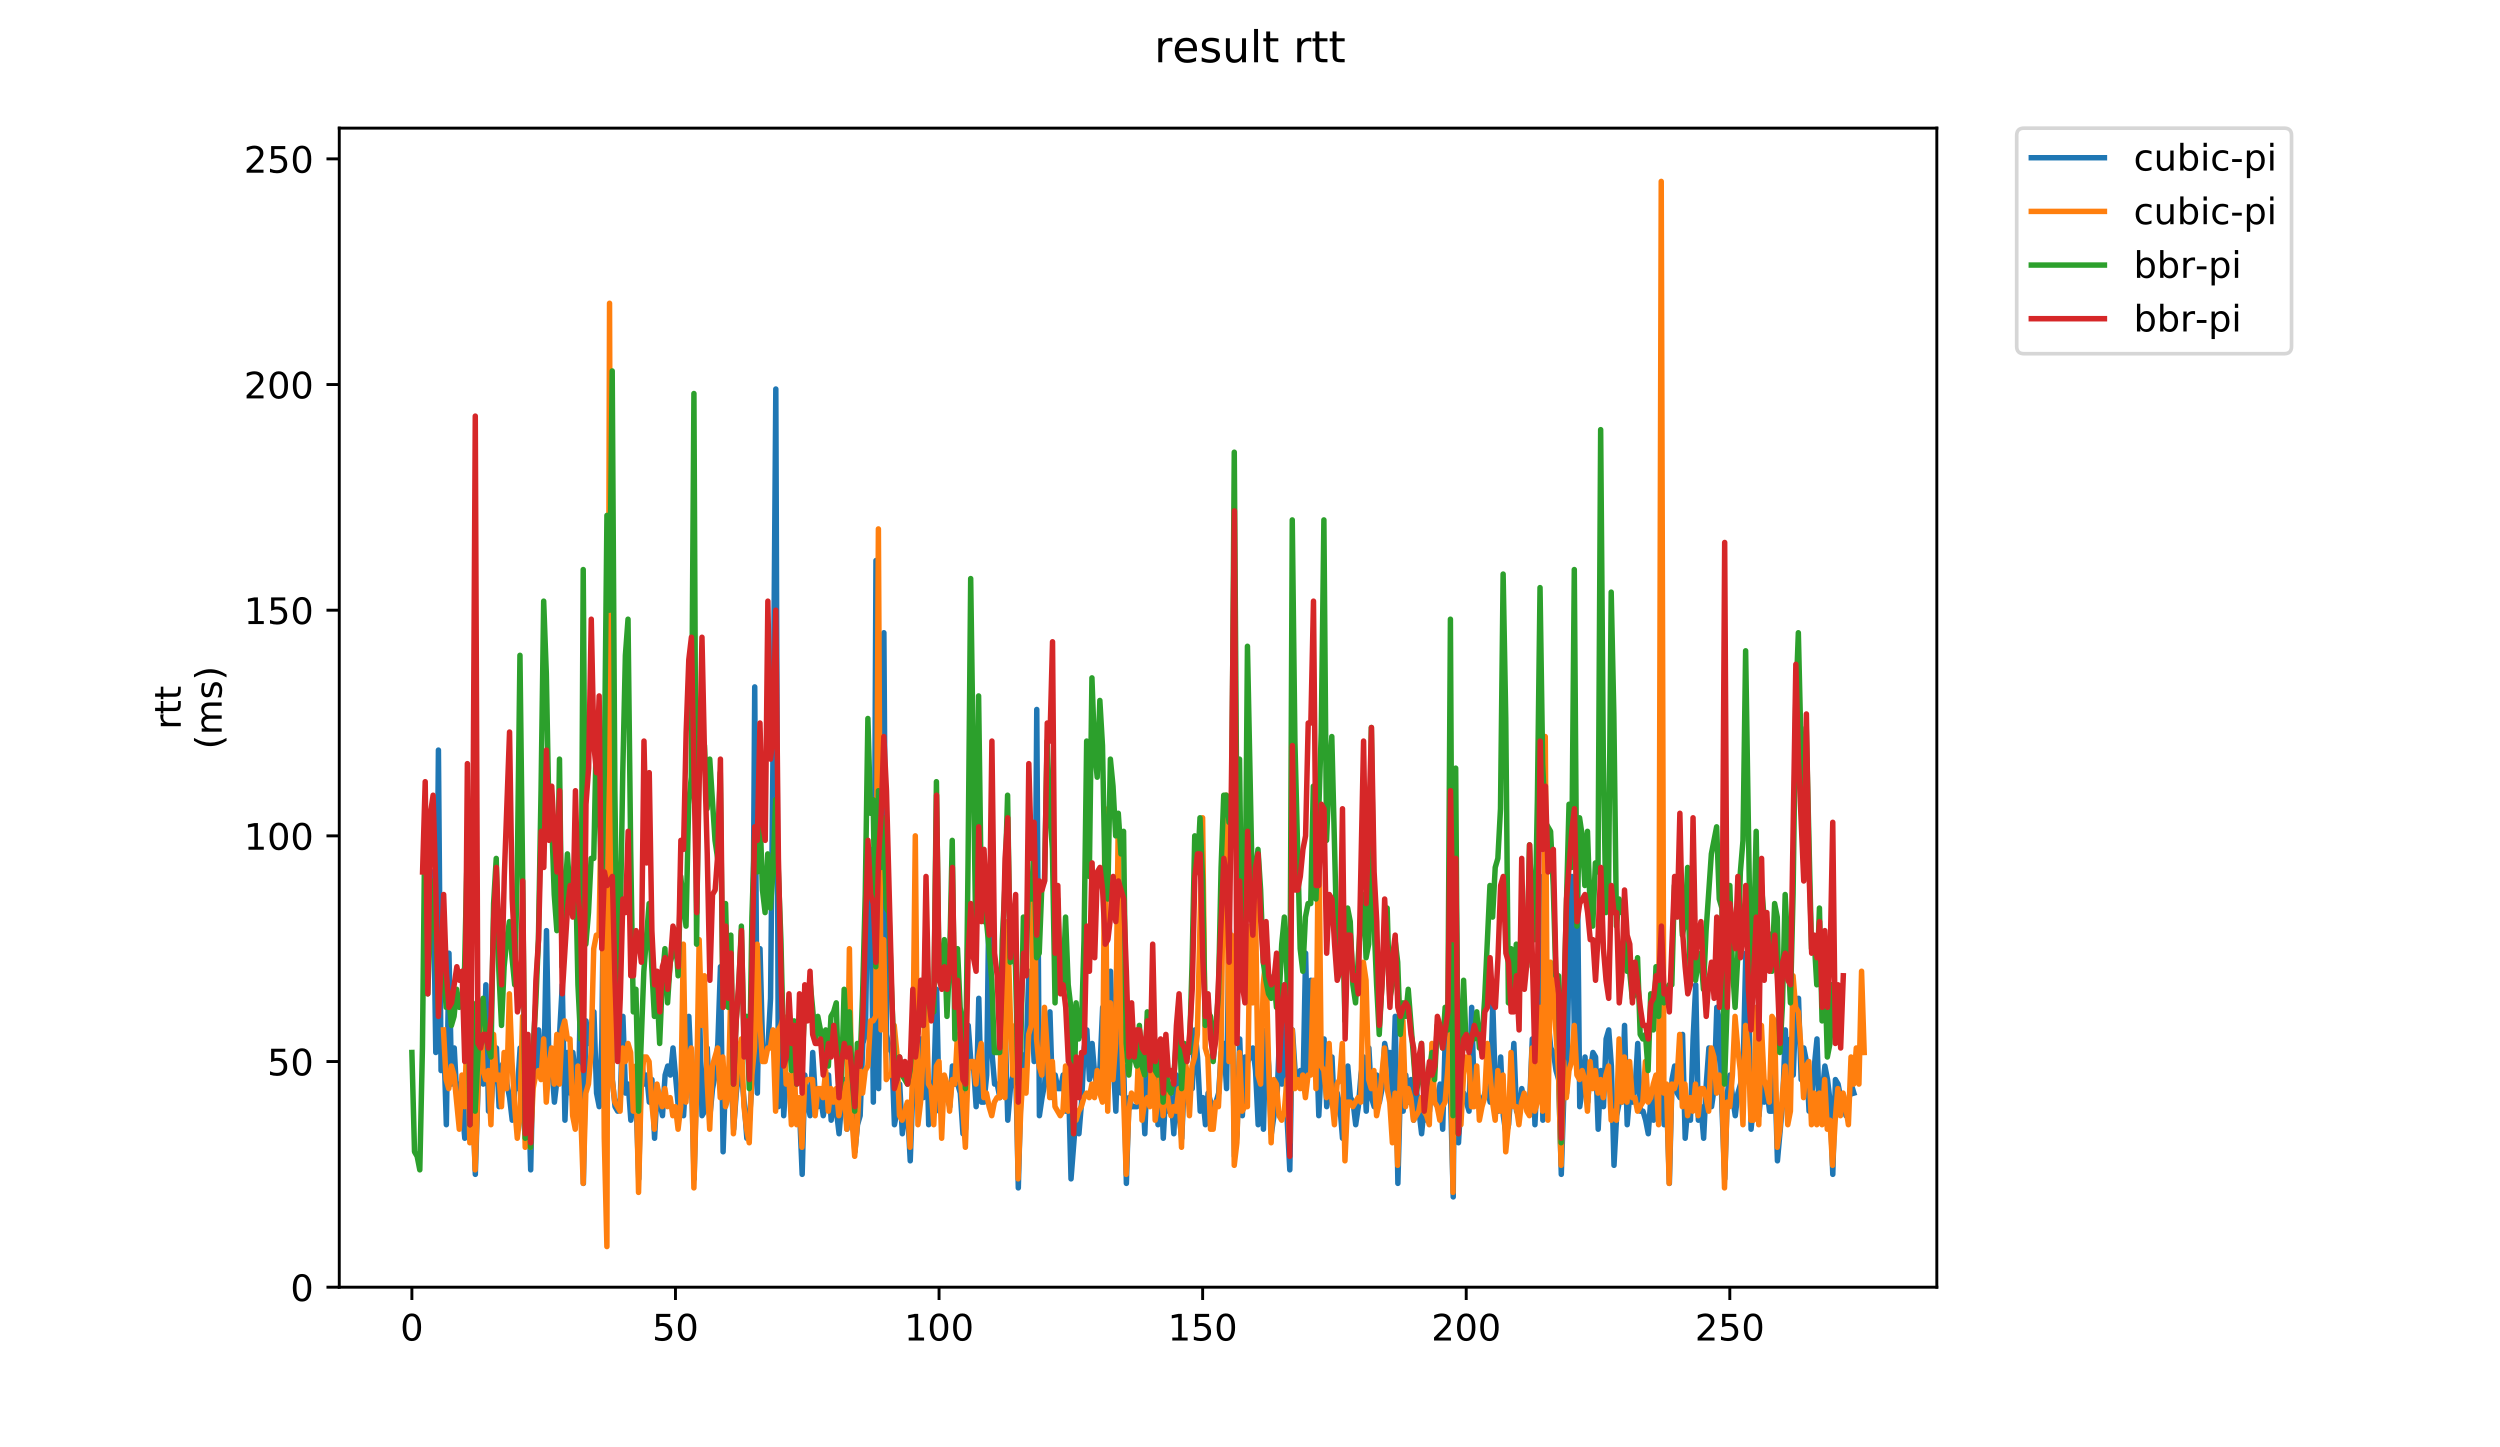 <?xml version="1.0" encoding="utf-8" standalone="no"?>
<!DOCTYPE svg PUBLIC "-//W3C//DTD SVG 1.1//EN"
  "http://www.w3.org/Graphics/SVG/1.1/DTD/svg11.dtd">
<!-- Created with matplotlib (https://matplotlib.org/) -->
<svg height="396pt" version="1.1" viewBox="0 0 684 396" width="684pt" xmlns="http://www.w3.org/2000/svg" xmlns:xlink="http://www.w3.org/1999/xlink">
 <defs>
  <style type="text/css">
*{stroke-linecap:butt;stroke-linejoin:round;}
  </style>
 </defs>
 <g id="figure_1">
  <g id="patch_1">
   <path d="M 0 396 
L 684 396 
L 684 0 
L 0 0 
z
" style="fill:#ffffff;"/>
  </g>
  <g id="axes_1">
   <g id="patch_2">
    <path d="M 92.824 352.174 
L 529.913 352.174 
L 529.913 35.062 
L 92.824 35.062 
z
" style="fill:#ffffff;"/>
   </g>
   <g id="matplotlib.axis_1">
    <g id="xtick_1">
     <g id="line2d_1">
      <defs>
       <path d="M 0 0 
L 0 3.5 
" id="m5ee46ebb8e" style="stroke:#000000;stroke-width:0.8;"/>
      </defs>
      <g>
       <use style="stroke:#000000;stroke-width:0.8;" x="112.692" xlink:href="#m5ee46ebb8e" y="352.174"/>
      </g>
     </g>
     <g id="text_1">
      <!-- 0 -->
      <defs>
       <path d="M 31.781 66.406 
Q 24.172 66.406 20.328 58.906 
Q 16.5 51.422 16.5 36.375 
Q 16.5 21.391 20.328 13.891 
Q 24.172 6.391 31.781 6.391 
Q 39.453 6.391 43.281 13.891 
Q 47.125 21.391 47.125 36.375 
Q 47.125 51.422 43.281 58.906 
Q 39.453 66.406 31.781 66.406 
z
M 31.781 74.219 
Q 44.047 74.219 50.516 64.516 
Q 56.984 54.828 56.984 36.375 
Q 56.984 17.969 50.516 8.266 
Q 44.047 -1.422 31.781 -1.422 
Q 19.531 -1.422 13.062 8.266 
Q 6.594 17.969 6.594 36.375 
Q 6.594 54.828 13.062 64.516 
Q 19.531 74.219 31.781 74.219 
z
" id="DejaVuSans-48"/>
      </defs>
      <g transform="translate(109.51 366.773)scale(0.1 -0.1)">
       <use xlink:href="#DejaVuSans-48"/>
      </g>
     </g>
    </g>
    <g id="xtick_2">
     <g id="line2d_2">
      <g>
       <use style="stroke:#000000;stroke-width:0.8;" x="184.808" xlink:href="#m5ee46ebb8e" y="352.174"/>
      </g>
     </g>
     <g id="text_2">
      <!-- 50 -->
      <defs>
       <path d="M 10.797 72.906 
L 49.516 72.906 
L 49.516 64.594 
L 19.828 64.594 
L 19.828 46.734 
Q 21.969 47.469 24.109 47.828 
Q 26.266 48.188 28.422 48.188 
Q 40.625 48.188 47.75 41.5 
Q 54.891 34.812 54.891 23.391 
Q 54.891 11.625 47.562 5.094 
Q 40.234 -1.422 26.906 -1.422 
Q 22.312 -1.422 17.547 -0.641 
Q 12.797 0.141 7.719 1.703 
L 7.719 11.625 
Q 12.109 9.234 16.797 8.062 
Q 21.484 6.891 26.703 6.891 
Q 35.156 6.891 40.078 11.328 
Q 45.016 15.766 45.016 23.391 
Q 45.016 31 40.078 35.438 
Q 35.156 39.891 26.703 39.891 
Q 22.75 39.891 18.812 39.016 
Q 14.891 38.141 10.797 36.281 
z
" id="DejaVuSans-53"/>
      </defs>
      <g transform="translate(178.446 366.773)scale(0.1 -0.1)">
       <use xlink:href="#DejaVuSans-53"/>
       <use x="63.623" xlink:href="#DejaVuSans-48"/>
      </g>
     </g>
    </g>
    <g id="xtick_3">
     <g id="line2d_3">
      <g>
       <use style="stroke:#000000;stroke-width:0.8;" x="256.925" xlink:href="#m5ee46ebb8e" y="352.174"/>
      </g>
     </g>
     <g id="text_3">
      <!-- 100 -->
      <defs>
       <path d="M 12.406 8.297 
L 28.516 8.297 
L 28.516 63.922 
L 10.984 60.406 
L 10.984 69.391 
L 28.422 72.906 
L 38.281 72.906 
L 38.281 8.297 
L 54.391 8.297 
L 54.391 0 
L 12.406 0 
z
" id="DejaVuSans-49"/>
      </defs>
      <g transform="translate(247.382 366.773)scale(0.1 -0.1)">
       <use xlink:href="#DejaVuSans-49"/>
       <use x="63.623" xlink:href="#DejaVuSans-48"/>
       <use x="127.246" xlink:href="#DejaVuSans-48"/>
      </g>
     </g>
    </g>
    <g id="xtick_4">
     <g id="line2d_4">
      <g>
       <use style="stroke:#000000;stroke-width:0.8;" x="329.042" xlink:href="#m5ee46ebb8e" y="352.174"/>
      </g>
     </g>
     <g id="text_4">
      <!-- 150 -->
      <g transform="translate(319.498 366.773)scale(0.1 -0.1)">
       <use xlink:href="#DejaVuSans-49"/>
       <use x="63.623" xlink:href="#DejaVuSans-53"/>
       <use x="127.246" xlink:href="#DejaVuSans-48"/>
      </g>
     </g>
    </g>
    <g id="xtick_5">
     <g id="line2d_5">
      <g>
       <use style="stroke:#000000;stroke-width:0.8;" x="401.159" xlink:href="#m5ee46ebb8e" y="352.174"/>
      </g>
     </g>
     <g id="text_5">
      <!-- 200 -->
      <defs>
       <path d="M 19.188 8.297 
L 53.609 8.297 
L 53.609 0 
L 7.328 0 
L 7.328 8.297 
Q 12.938 14.109 22.625 23.891 
Q 32.328 33.688 34.812 36.531 
Q 39.547 41.844 41.422 45.531 
Q 43.312 49.219 43.312 52.781 
Q 43.312 58.594 39.234 62.25 
Q 35.156 65.922 28.609 65.922 
Q 23.969 65.922 18.812 64.312 
Q 13.672 62.703 7.812 59.422 
L 7.812 69.391 
Q 13.766 71.781 18.938 73 
Q 24.125 74.219 28.422 74.219 
Q 39.75 74.219 46.484 68.547 
Q 53.219 62.891 53.219 53.422 
Q 53.219 48.922 51.531 44.891 
Q 49.859 40.875 45.406 35.406 
Q 44.188 33.984 37.641 27.219 
Q 31.109 20.453 19.188 8.297 
z
" id="DejaVuSans-50"/>
      </defs>
      <g transform="translate(391.615 366.773)scale(0.1 -0.1)">
       <use xlink:href="#DejaVuSans-50"/>
       <use x="63.623" xlink:href="#DejaVuSans-48"/>
       <use x="127.246" xlink:href="#DejaVuSans-48"/>
      </g>
     </g>
    </g>
    <g id="xtick_6">
     <g id="line2d_6">
      <g>
       <use style="stroke:#000000;stroke-width:0.8;" x="473.276" xlink:href="#m5ee46ebb8e" y="352.174"/>
      </g>
     </g>
     <g id="text_6">
      <!-- 250 -->
      <g transform="translate(463.732 366.773)scale(0.1 -0.1)">
       <use xlink:href="#DejaVuSans-50"/>
       <use x="63.623" xlink:href="#DejaVuSans-53"/>
       <use x="127.246" xlink:href="#DejaVuSans-48"/>
      </g>
     </g>
    </g>
   </g>
   <g id="matplotlib.axis_2">
    <g id="ytick_1">
     <g id="line2d_7">
      <defs>
       <path d="M 0 0 
L -3.5 0 
" id="m0f41ba3875" style="stroke:#000000;stroke-width:0.8;"/>
      </defs>
      <g>
       <use style="stroke:#000000;stroke-width:0.8;" x="92.824" xlink:href="#m0f41ba3875" y="352.174"/>
      </g>
     </g>
     <g id="text_7">
      <!-- 0 -->
      <g transform="translate(79.461 355.973)scale(0.1 -0.1)">
       <use xlink:href="#DejaVuSans-48"/>
      </g>
     </g>
    </g>
    <g id="ytick_2">
     <g id="line2d_8">
      <g>
       <use style="stroke:#000000;stroke-width:0.8;" x="92.824" xlink:href="#m0f41ba3875" y="290.431"/>
      </g>
     </g>
     <g id="text_8">
      <!-- 50 -->
      <g transform="translate(73.099 294.23)scale(0.1 -0.1)">
       <use xlink:href="#DejaVuSans-53"/>
       <use x="63.623" xlink:href="#DejaVuSans-48"/>
      </g>
     </g>
    </g>
    <g id="ytick_3">
     <g id="line2d_9">
      <g>
       <use style="stroke:#000000;stroke-width:0.8;" x="92.824" xlink:href="#m0f41ba3875" y="228.688"/>
      </g>
     </g>
     <g id="text_9">
      <!-- 100 -->
      <g transform="translate(66.736 232.488)scale(0.1 -0.1)">
       <use xlink:href="#DejaVuSans-49"/>
       <use x="63.623" xlink:href="#DejaVuSans-48"/>
       <use x="127.246" xlink:href="#DejaVuSans-48"/>
      </g>
     </g>
    </g>
    <g id="ytick_4">
     <g id="line2d_10">
      <g>
       <use style="stroke:#000000;stroke-width:0.8;" x="92.824" xlink:href="#m0f41ba3875" y="166.945"/>
      </g>
     </g>
     <g id="text_10">
      <!-- 150 -->
      <g transform="translate(66.736 170.745)scale(0.1 -0.1)">
       <use xlink:href="#DejaVuSans-49"/>
       <use x="63.623" xlink:href="#DejaVuSans-53"/>
       <use x="127.246" xlink:href="#DejaVuSans-48"/>
      </g>
     </g>
    </g>
    <g id="ytick_5">
     <g id="line2d_11">
      <g>
       <use style="stroke:#000000;stroke-width:0.8;" x="92.824" xlink:href="#m0f41ba3875" y="105.202"/>
      </g>
     </g>
     <g id="text_11">
      <!-- 200 -->
      <g transform="translate(66.736 109.002)scale(0.1 -0.1)">
       <use xlink:href="#DejaVuSans-50"/>
       <use x="63.623" xlink:href="#DejaVuSans-48"/>
       <use x="127.246" xlink:href="#DejaVuSans-48"/>
      </g>
     </g>
    </g>
    <g id="ytick_6">
     <g id="line2d_12">
      <g>
       <use style="stroke:#000000;stroke-width:0.8;" x="92.824" xlink:href="#m0f41ba3875" y="43.46"/>
      </g>
     </g>
     <g id="text_12">
      <!-- 250 -->
      <g transform="translate(66.736 47.259)scale(0.1 -0.1)">
       <use xlink:href="#DejaVuSans-50"/>
       <use x="63.623" xlink:href="#DejaVuSans-53"/>
       <use x="127.246" xlink:href="#DejaVuSans-48"/>
      </g>
     </g>
    </g>
    <g id="text_13">
     <!-- rtt -->
     <defs>
      <path d="M 41.109 46.297 
Q 39.594 47.172 37.812 47.578 
Q 36.031 48 33.891 48 
Q 26.266 48 22.188 43.047 
Q 18.109 38.094 18.109 28.812 
L 18.109 0 
L 9.078 0 
L 9.078 54.688 
L 18.109 54.688 
L 18.109 46.188 
Q 20.953 51.172 25.484 53.578 
Q 30.031 56 36.531 56 
Q 37.453 56 38.578 55.875 
Q 39.703 55.766 41.062 55.516 
z
" id="DejaVuSans-114"/>
      <path d="M 18.312 70.219 
L 18.312 54.688 
L 36.812 54.688 
L 36.812 47.703 
L 18.312 47.703 
L 18.312 18.016 
Q 18.312 11.328 20.141 9.422 
Q 21.969 7.516 27.594 7.516 
L 36.812 7.516 
L 36.812 0 
L 27.594 0 
Q 17.188 0 13.234 3.875 
Q 9.281 7.766 9.281 18.016 
L 9.281 47.703 
L 2.688 47.703 
L 2.688 54.688 
L 9.281 54.688 
L 9.281 70.219 
z
" id="DejaVuSans-116"/>
     </defs>
     <g transform="translate(49.459 199.594)rotate(-90)scale(0.1 -0.1)">
      <use xlink:href="#DejaVuSans-114"/>
      <use x="41.113" xlink:href="#DejaVuSans-116"/>
      <use x="80.322" xlink:href="#DejaVuSans-116"/>
     </g>
     <!-- (ms) -->
     <defs>
      <path d="M 31 75.875 
Q 24.469 64.656 21.281 53.656 
Q 18.109 42.672 18.109 31.391 
Q 18.109 20.125 21.312 9.062 
Q 24.516 -2 31 -13.188 
L 23.188 -13.188 
Q 15.875 -1.703 12.234 9.375 
Q 8.594 20.453 8.594 31.391 
Q 8.594 42.281 12.203 53.312 
Q 15.828 64.359 23.188 75.875 
z
" id="DejaVuSans-40"/>
      <path d="M 52 44.188 
Q 55.375 50.25 60.062 53.125 
Q 64.75 56 71.094 56 
Q 79.641 56 84.281 50.016 
Q 88.922 44.047 88.922 33.016 
L 88.922 0 
L 79.891 0 
L 79.891 32.719 
Q 79.891 40.578 77.094 44.375 
Q 74.312 48.188 68.609 48.188 
Q 61.625 48.188 57.562 43.547 
Q 53.516 38.922 53.516 30.906 
L 53.516 0 
L 44.484 0 
L 44.484 32.719 
Q 44.484 40.625 41.703 44.406 
Q 38.922 48.188 33.109 48.188 
Q 26.219 48.188 22.156 43.531 
Q 18.109 38.875 18.109 30.906 
L 18.109 0 
L 9.078 0 
L 9.078 54.688 
L 18.109 54.688 
L 18.109 46.188 
Q 21.188 51.219 25.484 53.609 
Q 29.781 56 35.688 56 
Q 41.656 56 45.828 52.969 
Q 50 49.953 52 44.188 
z
" id="DejaVuSans-109"/>
      <path d="M 44.281 53.078 
L 44.281 44.578 
Q 40.484 46.531 36.375 47.5 
Q 32.281 48.484 27.875 48.484 
Q 21.188 48.484 17.844 46.438 
Q 14.5 44.391 14.5 40.281 
Q 14.5 37.156 16.891 35.375 
Q 19.281 33.594 26.516 31.984 
L 29.594 31.297 
Q 39.156 29.25 43.188 25.516 
Q 47.219 21.781 47.219 15.094 
Q 47.219 7.469 41.188 3.016 
Q 35.156 -1.422 24.609 -1.422 
Q 20.219 -1.422 15.453 -0.562 
Q 10.688 0.297 5.422 2 
L 5.422 11.281 
Q 10.406 8.688 15.234 7.391 
Q 20.062 6.109 24.812 6.109 
Q 31.156 6.109 34.562 8.281 
Q 37.984 10.453 37.984 14.406 
Q 37.984 18.062 35.516 20.016 
Q 33.062 21.969 24.703 23.781 
L 21.578 24.516 
Q 13.234 26.266 9.516 29.906 
Q 5.812 33.547 5.812 39.891 
Q 5.812 47.609 11.281 51.797 
Q 16.75 56 26.812 56 
Q 31.781 56 36.172 55.266 
Q 40.578 54.547 44.281 53.078 
z
" id="DejaVuSans-115"/>
      <path d="M 8.016 75.875 
L 15.828 75.875 
Q 23.141 64.359 26.781 53.312 
Q 30.422 42.281 30.422 31.391 
Q 30.422 20.453 26.781 9.375 
Q 23.141 -1.703 15.828 -13.188 
L 8.016 -13.188 
Q 14.5 -2 17.703 9.062 
Q 20.906 20.125 20.906 31.391 
Q 20.906 42.672 17.703 53.656 
Q 14.5 64.656 8.016 75.875 
z
" id="DejaVuSans-41"/>
     </defs>
     <g transform="translate(60.657 204.995)rotate(-90)scale(0.1 -0.1)">
      <use xlink:href="#DejaVuSans-40"/>
      <use x="39.014" xlink:href="#DejaVuSans-109"/>
      <use x="136.426" xlink:href="#DejaVuSans-115"/>
      <use x="188.525" xlink:href="#DejaVuSans-41"/>
     </g>
    </g>
   </g>
   <g id="line2d_13">
    <path clip-path="url(#p3b8c8fece0)" d="M 118.51 238.567 
L 119.231 287.962 
L 119.952 205.226 
L 120.673 292.901 
L 121.395 284.257 
L 122.116 307.719 
L 122.837 260.795 
L 123.558 296.606 
L 124.279 286.727 
L 125 300.31 
L 125.722 296.606 
L 126.443 302.78 
L 127.164 311.424 
L 127.885 296.606 
L 128.606 311.424 
L 129.328 300.31 
L 130.049 321.303 
L 130.77 297.84 
L 131.491 290.431 
L 132.212 296.606 
L 132.933 269.439 
L 133.655 304.015 
L 134.376 302.78 
L 135.097 290.431 
L 135.818 286.727 
L 136.539 302.78 
L 137.26 291.666 
L 137.982 290.431 
L 138.703 296.606 
L 139.424 300.31 
L 140.145 306.484 
L 140.866 297.84 
L 141.587 297.84 
L 142.309 286.727 
L 143.03 304.015 
L 143.751 311.424 
L 144.472 295.371 
L 145.193 320.068 
L 145.914 287.962 
L 146.636 294.136 
L 147.357 281.787 
L 148.078 292.901 
L 148.799 294.136 
L 149.52 254.62 
L 150.241 294.136 
L 150.963 291.666 
L 151.684 301.545 
L 152.405 295.371 
L 153.847 269.439 
L 154.568 306.484 
L 155.29 287.962 
L 156.011 299.075 
L 156.732 287.962 
L 157.453 294.136 
L 158.174 305.25 
L 158.895 266.969 
L 159.617 323.772 
L 160.338 279.318 
L 161.059 285.492 
L 161.78 280.552 
L 162.501 276.848 
L 163.222 299.075 
L 163.944 302.78 
L 164.665 284.257 
L 165.386 215.105 
L 166.107 299.075 
L 166.828 163.241 
L 167.549 295.371 
L 168.271 302.78 
L 168.992 304.015 
L 169.713 300.31 
L 170.434 278.083 
L 171.155 299.075 
L 171.876 296.606 
L 172.598 306.484 
L 173.319 300.31 
L 174.04 301.545 
L 174.761 322.538 
L 175.482 289.196 
L 176.203 296.606 
L 176.925 294.136 
L 177.646 301.545 
L 178.367 295.371 
L 179.088 311.424 
L 179.809 297.84 
L 181.252 305.25 
L 181.973 294.136 
L 182.694 291.666 
L 183.415 294.136 
L 184.136 286.727 
L 185.579 302.78 
L 187.021 305.25 
L 187.742 292.901 
L 188.463 278.083 
L 189.184 294.136 
L 189.906 322.538 
L 190.627 292.901 
L 191.348 274.378 
L 192.069 305.25 
L 192.79 304.015 
L 193.511 286.727 
L 194.233 305.25 
L 194.954 297.84 
L 195.675 294.136 
L 196.396 285.492 
L 197.117 264.499 
L 197.839 315.128 
L 198.56 292.901 
L 199.281 300.31 
L 200.002 294.136 
L 200.723 308.954 
L 201.444 299.075 
L 202.166 292.901 
L 202.887 294.136 
L 203.608 301.545 
L 204.329 311.424 
L 205.05 306.484 
L 205.771 295.371 
L 206.493 187.938 
L 207.214 299.075 
L 207.935 259.56 
L 208.656 286.727 
L 209.377 287.962 
L 210.098 286.727 
L 210.82 273.143 
L 211.541 201.521 
L 212.262 106.437 
L 212.983 302.78 
L 213.704 274.378 
L 214.425 305.25 
L 215.147 294.136 
L 215.868 295.371 
L 216.589 299.075 
L 217.31 300.31 
L 218.031 304.015 
L 218.752 304.015 
L 219.474 321.303 
L 220.195 294.136 
L 220.916 301.545 
L 221.637 305.25 
L 222.358 287.962 
L 223.079 300.31 
L 223.801 302.78 
L 224.522 300.31 
L 225.243 305.25 
L 225.964 301.545 
L 226.685 294.136 
L 227.406 306.484 
L 228.128 301.545 
L 228.849 304.015 
L 229.57 310.189 
L 230.291 301.545 
L 231.012 295.371 
L 231.733 308.954 
L 232.455 295.371 
L 233.176 302.78 
L 233.897 315.128 
L 234.618 307.719 
L 235.339 305.25 
L 236.06 285.492 
L 236.782 283.022 
L 237.503 236.097 
L 238.224 232.393 
L 238.945 301.545 
L 239.666 153.362 
L 240.387 297.84 
L 241.83 173.12 
L 242.551 283.022 
L 243.272 286.727 
L 243.993 287.962 
L 244.714 307.719 
L 245.436 304.015 
L 246.157 296.606 
L 246.878 310.189 
L 247.599 304.015 
L 248.32 304.015 
L 249.041 317.598 
L 249.763 297.84 
L 250.484 299.075 
L 251.926 284.257 
L 252.647 300.31 
L 253.368 278.083 
L 254.09 307.719 
L 254.811 300.31 
L 255.532 295.371 
L 256.253 270.674 
L 256.974 304.015 
L 257.695 296.606 
L 258.417 296.606 
L 259.138 300.31 
L 259.859 302.78 
L 260.58 291.666 
L 261.301 296.606 
L 262.022 296.606 
L 262.744 299.075 
L 263.465 310.189 
L 264.186 308.954 
L 264.907 280.552 
L 265.628 290.431 
L 266.349 291.666 
L 267.071 302.78 
L 267.792 273.143 
L 268.513 301.545 
L 269.234 301.545 
L 269.955 294.136 
L 270.677 237.332 
L 271.398 287.962 
L 272.119 296.606 
L 272.84 296.606 
L 273.561 300.31 
L 274.282 299.075 
L 275.004 280.552 
L 275.725 306.484 
L 276.446 297.84 
L 277.167 294.136 
L 277.888 291.666 
L 278.609 325.007 
L 279.331 297.84 
L 280.052 289.196 
L 280.773 287.962 
L 281.494 265.734 
L 282.215 275.613 
L 282.936 290.431 
L 283.658 194.112 
L 284.379 305.25 
L 285.1 300.31 
L 285.821 296.606 
L 286.542 285.492 
L 287.263 276.848 
L 287.985 300.31 
L 288.706 294.136 
L 289.427 297.84 
L 290.148 297.84 
L 290.869 294.136 
L 291.59 304.015 
L 292.312 295.371 
L 293.033 322.538 
L 294.475 304.015 
L 295.196 310.189 
L 295.917 301.545 
L 296.639 286.727 
L 297.36 281.787 
L 298.081 295.371 
L 298.802 285.492 
L 299.523 294.136 
L 300.244 297.84 
L 300.966 291.666 
L 301.687 275.613 
L 302.408 296.606 
L 303.129 286.727 
L 303.85 265.734 
L 304.571 290.431 
L 305.293 304.015 
L 306.014 281.787 
L 306.735 299.075 
L 307.456 291.666 
L 308.177 323.772 
L 308.898 300.31 
L 309.62 302.78 
L 311.062 302.78 
L 311.783 301.545 
L 312.504 295.371 
L 313.225 310.189 
L 313.947 290.431 
L 314.668 301.545 
L 315.389 294.136 
L 316.11 291.666 
L 316.831 307.719 
L 317.552 292.901 
L 318.274 311.424 
L 318.995 297.84 
L 319.716 304.015 
L 320.437 300.31 
L 321.158 310.189 
L 321.879 294.136 
L 322.601 305.25 
L 323.322 311.424 
L 324.043 295.371 
L 324.764 299.075 
L 325.485 295.371 
L 326.206 297.84 
L 326.928 281.787 
L 327.649 289.196 
L 328.37 304.015 
L 329.091 300.31 
L 329.812 307.719 
L 330.533 299.075 
L 331.976 304.015 
L 333.418 299.075 
L 334.139 287.962 
L 334.86 285.492 
L 335.582 297.84 
L 336.303 253.385 
L 337.024 266.969 
L 337.745 316.363 
L 338.466 310.189 
L 339.188 284.257 
L 339.909 305.25 
L 340.63 289.196 
L 341.351 290.431 
L 342.072 289.196 
L 342.793 286.727 
L 343.515 292.901 
L 344.236 307.719 
L 344.957 281.787 
L 345.678 308.954 
L 346.399 281.787 
L 347.12 291.666 
L 347.842 310.189 
L 348.563 305.25 
L 349.284 302.78 
L 350.005 285.492 
L 350.726 296.606 
L 351.447 269.439 
L 352.169 306.484 
L 352.89 320.068 
L 353.611 281.787 
L 354.332 292.901 
L 355.053 294.136 
L 355.774 292.901 
L 356.496 297.84 
L 357.217 260.795 
L 357.938 294.136 
L 358.659 268.204 
L 359.38 287.962 
L 360.101 283.022 
L 360.823 305.25 
L 361.544 290.431 
L 362.265 284.257 
L 362.986 302.78 
L 363.707 299.075 
L 364.428 289.196 
L 365.15 305.25 
L 365.871 299.075 
L 366.592 302.78 
L 367.313 311.424 
L 368.034 304.015 
L 368.755 291.666 
L 369.477 300.31 
L 370.198 301.545 
L 370.919 307.719 
L 371.64 302.78 
L 372.361 294.136 
L 373.082 289.196 
L 373.804 304.015 
L 374.525 286.727 
L 375.246 300.31 
L 375.967 302.78 
L 376.688 294.136 
L 377.409 301.545 
L 378.131 297.84 
L 378.852 285.492 
L 379.573 289.196 
L 380.294 287.962 
L 381.015 300.31 
L 381.736 278.083 
L 382.458 323.772 
L 383.179 296.606 
L 383.9 304.015 
L 384.621 294.136 
L 385.342 301.545 
L 386.063 295.371 
L 386.785 306.484 
L 387.506 297.84 
L 388.948 310.189 
L 389.669 302.78 
L 390.39 306.484 
L 391.112 304.015 
L 391.833 294.136 
L 392.554 301.545 
L 393.275 301.545 
L 393.996 296.606 
L 394.717 308.954 
L 395.439 283.022 
L 396.16 281.787 
L 396.881 300.31 
L 397.602 327.477 
L 398.323 237.332 
L 399.044 312.659 
L 399.766 300.31 
L 400.487 299.075 
L 401.929 304.015 
L 402.65 275.613 
L 403.371 300.31 
L 404.814 300.31 
L 405.535 301.545 
L 406.256 299.075 
L 406.977 297.84 
L 407.699 301.545 
L 408.42 274.378 
L 409.141 297.84 
L 409.862 304.015 
L 410.583 289.196 
L 411.304 305.25 
L 412.026 310.189 
L 412.747 307.719 
L 413.468 297.84 
L 414.189 285.492 
L 414.91 304.015 
L 415.631 305.25 
L 416.353 297.84 
L 417.074 301.545 
L 417.795 302.78 
L 418.516 301.545 
L 419.237 284.257 
L 419.958 307.719 
L 420.68 291.666 
L 421.401 239.802 
L 422.122 306.484 
L 422.843 283.022 
L 423.564 279.318 
L 424.285 286.727 
L 425.007 287.962 
L 425.728 292.901 
L 426.449 295.371 
L 427.17 321.303 
L 427.891 299.075 
L 428.612 299.075 
L 429.334 258.325 
L 430.055 239.802 
L 430.776 285.492 
L 431.497 231.158 
L 432.218 302.78 
L 432.939 297.84 
L 433.661 289.196 
L 434.382 301.545 
L 435.103 292.901 
L 435.824 287.962 
L 436.545 289.196 
L 437.266 308.954 
L 437.988 292.901 
L 438.709 302.78 
L 439.43 284.257 
L 440.151 281.787 
L 440.872 291.666 
L 441.593 318.833 
L 442.315 305.25 
L 443.036 301.545 
L 443.757 301.545 
L 444.478 280.552 
L 445.199 307.719 
L 445.92 299.075 
L 446.642 301.545 
L 447.363 297.84 
L 448.084 285.492 
L 448.805 304.015 
L 449.526 304.015 
L 450.247 306.484 
L 450.969 310.189 
L 451.69 300.31 
L 452.411 306.484 
L 453.132 296.606 
L 453.853 300.31 
L 454.574 296.606 
L 455.296 307.719 
L 456.017 301.545 
L 456.738 323.772 
L 457.459 295.371 
L 458.18 291.666 
L 458.901 299.075 
L 459.623 300.31 
L 460.344 283.022 
L 461.065 311.424 
L 461.786 302.78 
L 462.507 306.484 
L 463.228 284.257 
L 463.95 269.439 
L 464.671 306.484 
L 465.392 302.78 
L 466.113 311.424 
L 466.834 296.606 
L 467.555 286.727 
L 468.277 302.78 
L 468.998 297.84 
L 469.719 275.613 
L 470.44 279.318 
L 471.161 304.015 
L 471.882 322.538 
L 472.604 299.075 
L 473.325 294.136 
L 474.046 300.31 
L 474.767 305.25 
L 475.488 299.075 
L 476.21 296.606 
L 476.931 291.666 
L 477.652 260.795 
L 478.373 268.204 
L 479.094 308.954 
L 479.815 301.545 
L 480.537 295.371 
L 481.258 305.25 
L 481.979 296.606 
L 482.7 301.545 
L 483.421 297.84 
L 484.142 304.015 
L 484.864 304.015 
L 485.585 292.901 
L 486.306 317.598 
L 487.748 301.545 
L 488.469 281.787 
L 489.191 299.075 
L 489.912 284.257 
L 490.633 294.136 
L 491.354 275.613 
L 492.075 273.143 
L 492.796 295.371 
L 493.518 286.727 
L 494.239 290.431 
L 494.96 304.015 
L 495.681 301.545 
L 496.402 291.666 
L 497.123 284.257 
L 497.845 306.484 
L 499.287 291.666 
L 500.008 295.371 
L 500.729 301.545 
L 501.45 321.303 
L 502.172 295.371 
L 502.893 296.606 
L 503.614 300.31 
L 504.335 301.545 
L 505.056 305.25 
L 505.777 301.545 
L 506.499 296.606 
L 507.22 299.075 
L 507.22 299.075 
" style="fill:none;stroke:#1f77b4;stroke-linecap:square;stroke-width:1.5;"/>
   </g>
   <g id="line2d_14">
    <path clip-path="url(#p3b8c8fece0)" d="M 121.336 281.787 
L 122.057 295.371 
L 122.778 297.84 
L 123.499 291.666 
L 124.22 294.136 
L 125.663 308.954 
L 126.384 294.136 
L 127.105 302.78 
L 127.826 280.552 
L 128.547 312.659 
L 129.268 299.075 
L 129.99 320.068 
L 130.711 299.075 
L 131.432 274.378 
L 132.153 292.901 
L 132.874 295.371 
L 133.595 292.901 
L 134.317 307.719 
L 135.038 283.022 
L 135.759 295.371 
L 136.48 294.136 
L 137.201 302.78 
L 137.922 287.962 
L 138.644 297.84 
L 139.365 271.908 
L 140.086 290.431 
L 140.807 302.78 
L 141.528 311.424 
L 142.249 305.25 
L 142.971 278.083 
L 143.692 313.894 
L 144.413 295.371 
L 145.134 313.894 
L 145.855 297.84 
L 146.576 294.136 
L 147.298 292.901 
L 148.019 295.371 
L 148.74 284.257 
L 149.461 301.545 
L 150.182 291.666 
L 150.903 286.727 
L 151.625 296.606 
L 152.346 283.022 
L 153.067 296.606 
L 153.788 281.787 
L 154.509 279.318 
L 155.23 284.257 
L 155.952 284.257 
L 156.673 305.25 
L 157.394 308.954 
L 158.115 291.666 
L 158.836 302.78 
L 159.557 323.772 
L 160.279 299.075 
L 161 296.606 
L 161.721 287.962 
L 162.442 259.56 
L 163.163 255.855 
L 163.884 255.855 
L 164.606 215.105 
L 165.327 311.424 
L 166.048 341.06 
L 166.769 82.975 
L 167.49 295.371 
L 168.211 301.545 
L 169.654 304.015 
L 170.375 286.727 
L 171.096 290.431 
L 171.817 285.492 
L 172.538 287.962 
L 173.26 304.015 
L 173.981 291.666 
L 174.702 326.242 
L 175.423 297.84 
L 176.144 289.196 
L 176.865 289.196 
L 177.587 290.431 
L 178.308 301.545 
L 179.029 308.954 
L 179.75 296.606 
L 180.471 300.31 
L 181.192 302.78 
L 181.914 297.84 
L 182.635 302.78 
L 183.356 300.31 
L 184.077 305.25 
L 184.798 302.78 
L 185.52 308.954 
L 186.241 302.78 
L 186.962 258.325 
L 187.683 301.545 
L 188.404 289.196 
L 189.125 286.727 
L 189.847 325.007 
L 190.568 299.075 
L 191.289 257.09 
L 192.01 280.552 
L 192.731 266.969 
L 193.452 295.371 
L 194.174 308.954 
L 194.895 291.666 
L 196.337 286.727 
L 197.058 300.31 
L 197.779 289.196 
L 198.501 302.78 
L 199.222 300.31 
L 199.943 271.908 
L 200.664 310.189 
L 201.385 297.84 
L 202.106 287.962 
L 202.828 284.257 
L 203.549 302.78 
L 204.27 308.954 
L 204.991 312.659 
L 205.712 294.136 
L 206.433 286.727 
L 207.155 258.325 
L 207.876 279.318 
L 208.597 290.431 
L 209.318 290.431 
L 210.039 286.727 
L 210.76 286.727 
L 211.482 281.787 
L 212.203 304.015 
L 212.924 281.787 
L 213.645 280.552 
L 214.366 278.083 
L 215.087 296.606 
L 215.809 294.136 
L 216.53 307.719 
L 217.251 291.666 
L 217.972 307.719 
L 218.693 300.31 
L 219.414 313.894 
L 220.136 296.606 
L 220.857 295.371 
L 222.299 295.371 
L 223.02 305.25 
L 223.741 297.84 
L 224.463 297.84 
L 225.184 300.31 
L 225.905 292.901 
L 226.626 304.015 
L 227.347 297.84 
L 228.068 301.545 
L 228.79 297.84 
L 229.511 305.25 
L 230.232 301.545 
L 230.953 296.606 
L 231.674 308.954 
L 232.395 259.56 
L 233.117 306.484 
L 233.838 316.363 
L 234.559 307.719 
L 235.28 292.901 
L 236.001 299.075 
L 236.722 292.901 
L 237.444 291.666 
L 238.165 279.318 
L 238.886 279.318 
L 239.607 278.083 
L 240.328 144.718 
L 241.049 281.787 
L 241.771 257.09 
L 242.492 295.371 
L 243.213 294.136 
L 243.934 294.136 
L 244.655 280.552 
L 245.376 287.962 
L 246.098 305.25 
L 246.819 306.484 
L 248.261 301.545 
L 248.982 313.894 
L 249.703 292.901 
L 250.425 228.688 
L 251.146 307.719 
L 251.867 301.545 
L 252.588 287.962 
L 253.309 271.908 
L 254.031 296.606 
L 254.752 297.84 
L 255.473 307.719 
L 256.194 291.666 
L 256.915 290.431 
L 257.636 311.424 
L 258.358 294.136 
L 259.079 296.606 
L 259.8 304.015 
L 260.521 295.371 
L 261.242 296.606 
L 261.963 283.022 
L 262.685 294.136 
L 263.406 302.78 
L 264.127 313.894 
L 264.848 292.901 
L 265.569 290.431 
L 266.29 290.431 
L 267.012 296.606 
L 267.733 289.196 
L 268.454 285.492 
L 269.175 300.31 
L 269.896 299.075 
L 270.617 302.78 
L 271.339 305.25 
L 272.06 301.545 
L 272.781 300.31 
L 273.502 300.31 
L 274.223 270.674 
L 274.944 300.31 
L 275.666 252.151 
L 276.387 276.848 
L 277.108 294.136 
L 277.829 280.552 
L 278.55 322.538 
L 279.271 304.015 
L 279.993 292.901 
L 280.714 299.075 
L 281.435 283.022 
L 282.156 280.552 
L 282.877 231.158 
L 283.598 284.257 
L 284.32 291.666 
L 285.041 294.136 
L 285.762 275.613 
L 286.483 286.727 
L 287.204 300.31 
L 287.925 290.431 
L 288.647 302.78 
L 290.089 305.25 
L 290.81 304.015 
L 291.531 291.666 
L 292.252 304.015 
L 292.974 285.492 
L 293.695 302.78 
L 294.416 306.484 
L 295.137 304.015 
L 295.858 302.78 
L 296.579 300.31 
L 297.301 299.075 
L 298.022 300.31 
L 298.743 296.606 
L 299.464 300.31 
L 300.185 292.901 
L 300.906 299.075 
L 301.628 301.545 
L 302.349 221.279 
L 303.07 304.015 
L 303.791 274.378 
L 304.512 295.371 
L 305.233 285.492 
L 305.955 224.984 
L 306.676 278.083 
L 308.118 321.303 
L 308.839 304.015 
L 309.56 299.075 
L 311.003 301.545 
L 311.724 281.787 
L 312.445 306.484 
L 313.166 301.545 
L 313.887 300.31 
L 314.609 302.78 
L 315.33 280.552 
L 316.051 306.484 
L 316.772 301.545 
L 317.493 292.901 
L 318.214 305.25 
L 318.936 296.606 
L 319.657 301.545 
L 320.378 305.25 
L 321.099 302.78 
L 321.82 304.015 
L 322.541 297.84 
L 323.263 313.894 
L 323.984 289.196 
L 324.705 292.901 
L 325.426 305.25 
L 326.147 291.666 
L 326.869 289.196 
L 327.59 283.022 
L 329.032 223.749 
L 329.753 286.727 
L 330.474 289.196 
L 331.196 308.954 
L 331.917 308.954 
L 332.638 301.545 
L 333.359 302.78 
L 334.08 287.962 
L 334.801 227.453 
L 335.523 217.575 
L 336.244 290.431 
L 336.965 255.855 
L 337.686 318.833 
L 338.407 312.659 
L 339.128 287.962 
L 339.85 304.015 
L 340.571 302.78 
L 341.292 302.78 
L 342.013 253.385 
L 342.734 274.378 
L 343.455 244.741 
L 344.177 294.136 
L 344.898 296.606 
L 345.619 269.439 
L 346.34 262.029 
L 347.061 290.431 
L 347.782 312.659 
L 348.504 295.371 
L 349.225 296.606 
L 349.946 305.25 
L 350.667 306.484 
L 351.388 304.015 
L 352.109 295.371 
L 352.831 312.659 
L 353.552 281.787 
L 354.273 297.84 
L 354.994 295.371 
L 355.715 297.84 
L 356.436 294.136 
L 357.158 300.31 
L 357.879 294.136 
L 358.6 294.136 
L 359.321 268.204 
L 360.042 297.84 
L 360.763 221.279 
L 361.485 291.666 
L 362.206 292.901 
L 362.927 300.31 
L 363.648 285.492 
L 364.369 300.31 
L 365.09 307.719 
L 365.812 296.606 
L 366.533 295.371 
L 367.254 285.492 
L 367.975 317.598 
L 368.696 301.545 
L 369.417 301.545 
L 370.139 302.78 
L 371.581 300.31 
L 372.302 301.545 
L 373.023 263.264 
L 373.744 268.204 
L 374.466 295.371 
L 375.187 297.84 
L 375.908 292.901 
L 376.629 305.25 
L 377.35 301.545 
L 378.793 286.727 
L 379.514 297.84 
L 380.235 301.545 
L 380.956 312.659 
L 381.677 299.075 
L 382.398 318.833 
L 383.12 294.136 
L 383.841 279.318 
L 384.562 302.78 
L 385.283 297.84 
L 386.004 300.31 
L 386.725 306.484 
L 388.168 304.015 
L 388.889 300.31 
L 389.61 304.015 
L 390.331 305.25 
L 391.052 307.719 
L 391.774 285.492 
L 392.495 301.545 
L 393.216 302.78 
L 393.937 306.484 
L 394.658 302.78 
L 395.38 301.545 
L 396.101 292.901 
L 396.822 281.787 
L 397.543 326.242 
L 398.264 241.037 
L 398.985 297.84 
L 399.707 307.719 
L 400.428 294.136 
L 401.149 289.196 
L 401.87 289.196 
L 402.591 302.78 
L 403.312 302.78 
L 404.034 291.666 
L 404.755 306.484 
L 405.476 302.78 
L 406.197 300.31 
L 406.918 285.492 
L 408.361 301.545 
L 409.082 306.484 
L 409.803 292.901 
L 410.524 304.015 
L 411.245 294.136 
L 411.966 315.128 
L 412.688 307.719 
L 413.409 287.962 
L 414.13 302.78 
L 414.851 302.78 
L 415.572 307.719 
L 416.293 301.545 
L 417.015 299.075 
L 417.736 304.015 
L 418.457 305.25 
L 419.178 286.727 
L 419.899 304.015 
L 420.62 301.545 
L 421.342 275.613 
L 422.063 304.015 
L 422.784 201.521 
L 423.505 306.484 
L 424.226 263.264 
L 424.947 270.674 
L 426.39 292.901 
L 427.111 318.833 
L 427.832 290.431 
L 428.553 300.31 
L 429.274 292.901 
L 429.996 290.431 
L 430.717 280.552 
L 431.438 294.136 
L 432.159 295.371 
L 432.88 292.901 
L 433.601 295.371 
L 434.323 304.015 
L 435.044 290.431 
L 435.765 297.84 
L 436.486 292.901 
L 437.207 299.075 
L 437.928 295.371 
L 438.65 300.31 
L 439.371 294.136 
L 440.092 291.666 
L 440.813 306.484 
L 441.534 304.015 
L 442.255 306.484 
L 442.977 284.257 
L 443.698 301.545 
L 444.419 289.196 
L 445.14 301.545 
L 445.861 290.431 
L 446.582 300.31 
L 447.304 300.31 
L 448.025 304.015 
L 449.467 301.545 
L 450.188 290.431 
L 450.909 301.545 
L 451.631 300.31 
L 452.352 296.606 
L 453.073 294.136 
L 453.794 307.719 
L 454.515 49.634 
L 455.236 299.075 
L 455.958 296.606 
L 456.679 323.772 
L 457.4 296.606 
L 458.121 297.84 
L 458.842 295.371 
L 459.563 283.022 
L 460.285 302.78 
L 461.006 296.606 
L 461.727 305.25 
L 462.448 300.31 
L 463.169 304.015 
L 463.891 296.606 
L 464.612 305.25 
L 465.333 297.84 
L 466.054 297.84 
L 466.775 300.31 
L 467.496 304.015 
L 468.218 286.727 
L 468.939 289.196 
L 469.66 299.075 
L 470.381 294.136 
L 471.102 296.606 
L 471.823 325.007 
L 472.545 301.545 
L 473.266 302.78 
L 473.987 294.136 
L 474.708 278.083 
L 475.429 286.727 
L 476.15 292.901 
L 476.872 307.719 
L 477.593 280.552 
L 478.314 286.727 
L 479.035 306.484 
L 479.756 306.484 
L 480.477 275.613 
L 481.199 307.719 
L 481.92 280.552 
L 482.641 295.371 
L 483.362 297.84 
L 484.083 301.545 
L 484.804 278.083 
L 485.526 279.318 
L 486.247 313.894 
L 486.968 308.954 
L 487.689 299.075 
L 488.41 291.666 
L 489.131 307.719 
L 489.853 304.015 
L 490.574 266.969 
L 491.295 275.613 
L 492.016 276.848 
L 492.737 286.727 
L 493.458 300.31 
L 494.18 291.666 
L 494.901 290.431 
L 495.622 307.719 
L 496.343 299.075 
L 497.064 307.719 
L 497.785 299.075 
L 498.507 307.719 
L 499.228 295.371 
L 499.949 308.954 
L 500.67 306.484 
L 501.391 318.833 
L 502.112 306.484 
L 502.834 297.84 
L 503.555 305.25 
L 504.276 299.075 
L 504.997 302.78 
L 505.718 307.719 
L 506.439 289.196 
L 507.161 296.606 
L 507.882 286.727 
L 508.603 296.606 
L 509.324 265.734 
L 510.045 287.962 
L 510.045 287.962 
" style="fill:none;stroke:#ff7f0e;stroke-linecap:square;stroke-width:1.5;"/>
   </g>
   <g id="line2d_15">
    <path clip-path="url(#p3b8c8fece0)" d="M 112.692 287.962 
L 113.413 315.128 
L 114.134 316.363 
L 114.855 320.068 
L 115.576 286.727 
L 116.297 220.044 
L 117.019 271.908 
L 117.74 253.385 
L 118.461 241.037 
L 119.182 252.151 
L 119.903 275.613 
L 120.624 259.56 
L 121.346 265.734 
L 122.067 275.613 
L 122.788 273.143 
L 123.509 280.552 
L 124.23 278.083 
L 124.951 270.674 
L 125.673 275.613 
L 126.394 274.378 
L 127.115 264.499 
L 127.836 232.393 
L 128.557 307.719 
L 129.278 274.378 
L 130 304.015 
L 131.442 275.613 
L 132.163 273.143 
L 132.884 283.022 
L 133.605 286.727 
L 134.327 289.196 
L 135.048 247.211 
L 135.769 234.863 
L 136.49 265.734 
L 137.211 280.552 
L 137.932 264.499 
L 138.654 257.09 
L 139.375 252.151 
L 140.096 262.029 
L 140.817 269.439 
L 141.538 237.332 
L 142.259 179.294 
L 142.981 238.567 
L 143.702 311.424 
L 144.423 289.196 
L 145.144 313.894 
L 145.865 286.727 
L 146.587 274.378 
L 147.308 257.09 
L 148.029 216.34 
L 148.75 164.476 
L 149.471 184.233 
L 150.192 222.514 
L 150.914 223.749 
L 151.635 244.741 
L 152.356 254.62 
L 153.077 207.696 
L 153.798 264.499 
L 154.519 245.976 
L 155.241 233.628 
L 155.962 244.741 
L 156.683 244.741 
L 157.404 234.863 
L 158.125 269.439 
L 158.846 284.257 
L 159.568 155.832 
L 160.289 258.325 
L 161.01 249.681 
L 161.731 234.863 
L 162.452 234.863 
L 163.173 200.287 
L 163.895 217.575 
L 164.616 243.507 
L 165.337 211.4 
L 166.058 141.013 
L 166.779 166.945 
L 167.5 101.498 
L 168.222 216.34 
L 168.943 270.674 
L 169.664 255.855 
L 170.385 211.4 
L 171.106 179.294 
L 171.827 169.415 
L 172.549 232.393 
L 173.27 276.848 
L 173.991 270.674 
L 174.712 304.015 
L 176.154 265.734 
L 177.597 247.211 
L 178.318 264.499 
L 179.039 278.083 
L 179.76 270.674 
L 180.481 285.492 
L 181.203 268.204 
L 181.924 259.56 
L 182.645 274.378 
L 183.366 263.264 
L 184.087 260.795 
L 184.808 255.855 
L 185.53 266.969 
L 186.251 239.802 
L 186.972 247.211 
L 187.693 253.385 
L 188.414 220.044 
L 189.135 212.635 
L 189.857 107.672 
L 190.578 258.325 
L 191.299 199.052 
L 192.741 203.991 
L 193.462 221.279 
L 194.184 207.696 
L 195.626 229.923 
L 196.347 234.863 
L 197.068 211.4 
L 197.789 275.613 
L 198.511 247.211 
L 199.232 275.613 
L 199.953 255.855 
L 200.674 296.606 
L 201.395 279.318 
L 202.116 270.674 
L 202.838 253.385 
L 203.559 284.257 
L 204.28 278.083 
L 205.001 297.84 
L 205.722 250.916 
L 206.443 228.688 
L 207.165 238.567 
L 207.886 221.279 
L 208.607 243.507 
L 209.328 249.681 
L 210.049 233.628 
L 210.77 248.446 
L 211.492 238.567 
L 212.213 218.809 
L 213.655 257.09 
L 214.376 287.962 
L 215.098 285.492 
L 215.819 281.787 
L 216.54 292.901 
L 217.261 279.318 
L 217.982 296.606 
L 218.703 279.318 
L 219.425 291.666 
L 220.146 275.613 
L 220.867 276.848 
L 221.588 268.204 
L 222.309 275.613 
L 223.03 284.257 
L 223.752 278.083 
L 224.473 281.787 
L 225.194 289.196 
L 225.915 281.787 
L 226.636 291.666 
L 227.357 278.083 
L 228.079 276.848 
L 228.8 274.378 
L 229.521 299.075 
L 230.242 295.371 
L 230.963 270.674 
L 231.684 286.727 
L 232.406 276.848 
L 233.127 294.136 
L 233.848 304.015 
L 234.569 285.492 
L 235.29 291.666 
L 236.011 271.908 
L 236.733 244.741 
L 237.454 196.582 
L 238.175 222.514 
L 238.896 218.809 
L 239.617 264.499 
L 240.338 216.34 
L 241.06 237.332 
L 241.781 223.749 
L 242.502 248.446 
L 243.223 249.681 
L 243.944 271.908 
L 244.665 289.196 
L 245.387 295.371 
L 246.108 289.196 
L 246.829 294.136 
L 248.271 296.606 
L 248.992 292.901 
L 249.714 283.022 
L 250.435 286.727 
L 251.156 279.318 
L 251.877 274.378 
L 252.598 280.552 
L 253.319 254.62 
L 254.041 273.143 
L 254.762 275.613 
L 255.483 276.848 
L 256.204 213.87 
L 256.925 268.204 
L 257.646 268.204 
L 258.368 257.09 
L 259.089 278.083 
L 259.81 263.264 
L 260.531 229.923 
L 261.252 284.257 
L 261.973 259.56 
L 262.695 275.613 
L 263.416 280.552 
L 264.137 297.84 
L 264.858 236.097 
L 265.579 158.301 
L 267.022 259.56 
L 267.743 190.408 
L 268.464 243.507 
L 269.185 252.151 
L 269.906 252.151 
L 270.627 259.56 
L 271.349 268.204 
L 272.07 287.962 
L 273.512 287.962 
L 274.233 257.09 
L 274.954 242.272 
L 275.676 217.575 
L 276.397 263.264 
L 277.118 257.09 
L 277.839 264.499 
L 278.56 296.606 
L 279.281 286.727 
L 280.003 250.916 
L 280.724 264.499 
L 281.445 241.037 
L 282.166 245.976 
L 282.887 232.393 
L 283.609 262.029 
L 284.33 260.795 
L 285.051 242.272 
L 285.772 241.037 
L 286.493 202.756 
L 287.214 221.279 
L 287.936 232.393 
L 288.657 274.378 
L 289.378 245.976 
L 290.099 269.439 
L 290.82 269.439 
L 291.541 250.916 
L 292.263 269.439 
L 292.984 275.613 
L 293.705 310.189 
L 294.426 274.378 
L 295.147 284.257 
L 295.868 281.787 
L 296.59 257.09 
L 297.311 202.756 
L 298.032 239.802 
L 298.753 185.468 
L 299.474 205.226 
L 300.195 212.635 
L 300.917 191.643 
L 301.638 203.991 
L 302.359 241.037 
L 303.08 245.976 
L 303.801 207.696 
L 304.522 215.105 
L 305.244 228.688 
L 305.965 222.514 
L 306.686 233.628 
L 307.407 227.453 
L 308.128 285.492 
L 308.849 294.136 
L 309.571 285.492 
L 310.292 289.196 
L 311.013 291.666 
L 311.734 280.552 
L 312.455 291.666 
L 313.176 294.136 
L 313.898 276.848 
L 314.619 291.666 
L 315.34 278.083 
L 316.061 292.901 
L 316.782 294.136 
L 317.503 287.962 
L 318.225 301.545 
L 318.946 291.666 
L 319.667 297.84 
L 320.388 299.075 
L 321.109 295.371 
L 322.552 274.378 
L 323.273 297.84 
L 323.994 285.492 
L 324.715 287.962 
L 325.436 287.962 
L 326.157 263.264 
L 326.879 228.688 
L 327.6 238.567 
L 328.321 223.749 
L 329.042 241.037 
L 329.763 280.552 
L 330.484 276.848 
L 331.206 278.083 
L 331.927 290.431 
L 333.369 271.908 
L 334.09 237.332 
L 334.811 217.575 
L 335.533 217.575 
L 336.254 224.984 
L 336.975 223.749 
L 337.696 123.725 
L 338.417 227.453 
L 339.138 207.696 
L 339.86 266.969 
L 340.581 260.795 
L 341.302 176.824 
L 342.744 248.446 
L 343.465 238.567 
L 344.187 232.393 
L 344.908 243.507 
L 345.629 263.264 
L 346.35 268.204 
L 347.071 271.908 
L 347.792 273.143 
L 348.514 266.969 
L 349.235 275.613 
L 349.956 273.143 
L 350.677 258.325 
L 351.398 250.916 
L 352.12 266.969 
L 352.841 295.371 
L 353.562 142.248 
L 354.283 202.756 
L 355.725 259.56 
L 356.447 265.734 
L 357.168 250.916 
L 357.889 247.211 
L 358.61 247.211 
L 359.331 215.105 
L 360.052 245.976 
L 361.495 200.287 
L 362.216 142.248 
L 362.937 229.923 
L 363.658 212.635 
L 364.379 201.521 
L 365.822 259.56 
L 366.543 255.855 
L 367.264 249.681 
L 367.985 279.318 
L 368.706 248.446 
L 369.428 252.151 
L 370.149 269.439 
L 370.87 274.378 
L 372.312 250.916 
L 373.033 244.741 
L 373.755 262.029 
L 374.476 258.325 
L 375.197 199.052 
L 375.918 252.151 
L 376.639 269.439 
L 377.36 283.022 
L 378.803 255.855 
L 379.524 248.446 
L 380.245 273.143 
L 380.966 269.439 
L 381.687 257.09 
L 382.409 263.264 
L 383.13 283.022 
L 383.851 274.378 
L 384.572 278.083 
L 385.293 270.674 
L 386.736 289.196 
L 387.457 299.075 
L 388.178 295.371 
L 388.899 285.492 
L 389.62 300.31 
L 391.063 292.901 
L 391.784 287.962 
L 392.505 295.371 
L 393.226 280.552 
L 393.947 281.787 
L 394.668 286.727 
L 395.39 275.613 
L 396.111 281.787 
L 396.832 169.415 
L 397.553 305.25 
L 398.274 210.165 
L 398.995 310.189 
L 399.717 286.727 
L 400.438 268.204 
L 401.159 286.727 
L 401.88 285.492 
L 402.601 283.022 
L 403.322 284.257 
L 404.044 276.848 
L 404.765 286.727 
L 405.486 284.257 
L 406.207 273.143 
L 407.649 242.272 
L 408.371 250.916 
L 409.092 237.332 
L 409.813 234.863 
L 410.534 221.279 
L 411.255 157.067 
L 411.976 196.582 
L 412.698 274.378 
L 413.419 259.56 
L 414.14 275.613 
L 414.861 258.325 
L 415.582 270.674 
L 416.303 250.916 
L 417.025 265.734 
L 417.746 264.499 
L 418.467 231.158 
L 419.188 248.446 
L 419.909 257.09 
L 420.63 218.809 
L 421.352 160.771 
L 422.073 208.931 
L 422.794 224.984 
L 424.236 227.453 
L 424.958 242.272 
L 425.679 266.969 
L 426.4 266.969 
L 427.121 312.659 
L 427.842 275.613 
L 429.285 220.044 
L 430.006 237.332 
L 430.727 155.832 
L 431.448 253.385 
L 432.169 223.749 
L 432.89 228.688 
L 433.612 242.272 
L 434.333 227.453 
L 435.054 248.446 
L 435.775 253.385 
L 436.496 236.097 
L 437.217 238.567 
L 437.939 117.551 
L 438.66 206.461 
L 439.381 249.681 
L 440.102 243.507 
L 440.823 162.006 
L 441.544 195.347 
L 442.266 253.385 
L 442.987 245.976 
L 443.708 249.681 
L 444.429 247.211 
L 445.15 265.734 
L 445.871 265.734 
L 446.593 273.143 
L 447.314 271.908 
L 448.035 262.029 
L 448.756 283.022 
L 449.477 284.257 
L 450.198 283.022 
L 450.92 292.901 
L 451.641 271.908 
L 452.362 281.787 
L 453.083 264.499 
L 453.804 278.083 
L 454.525 257.09 
L 455.247 274.378 
L 455.968 270.674 
L 456.689 269.439 
L 457.41 269.439 
L 458.131 242.272 
L 458.852 248.446 
L 459.574 239.802 
L 460.295 255.855 
L 461.016 252.151 
L 461.737 237.332 
L 462.458 268.204 
L 463.179 244.741 
L 463.901 268.204 
L 464.622 263.264 
L 465.343 260.795 
L 466.064 270.674 
L 466.785 254.62 
L 468.228 233.628 
L 469.67 226.219 
L 470.391 245.976 
L 471.112 248.446 
L 471.833 296.606 
L 472.555 274.378 
L 473.276 242.272 
L 473.997 264.499 
L 474.718 275.613 
L 475.439 262.029 
L 476.16 238.567 
L 476.882 229.923 
L 477.603 178.059 
L 479.045 269.439 
L 479.766 258.325 
L 480.487 227.453 
L 481.209 273.143 
L 481.93 242.272 
L 482.651 250.916 
L 483.372 254.62 
L 484.093 255.855 
L 484.814 265.734 
L 485.536 247.211 
L 486.257 250.916 
L 486.978 287.962 
L 487.699 274.378 
L 488.42 244.741 
L 489.863 274.378 
L 490.584 244.741 
L 491.305 192.877 
L 492.026 173.12 
L 493.469 234.863 
L 494.19 199.052 
L 495.632 259.56 
L 496.353 257.09 
L 497.074 269.439 
L 497.796 248.446 
L 498.517 279.318 
L 499.238 264.499 
L 499.959 289.196 
L 500.68 285.492 
L 501.401 269.439 
L 501.401 269.439 
" style="fill:none;stroke:#2ca02c;stroke-linecap:square;stroke-width:1.5;"/>
   </g>
   <g id="line2d_16">
    <path clip-path="url(#p3b8c8fece0)" d="M 115.614 238.567 
L 116.335 213.87 
L 117.056 271.908 
L 117.777 222.514 
L 118.498 217.575 
L 119.22 242.272 
L 119.941 278.083 
L 120.662 264.499 
L 121.383 244.741 
L 122.104 265.734 
L 122.825 275.613 
L 123.547 274.378 
L 124.989 264.499 
L 125.71 268.204 
L 126.431 265.734 
L 127.152 290.431 
L 127.874 208.931 
L 128.595 307.719 
L 129.316 242.272 
L 130.037 113.846 
L 130.758 285.492 
L 131.479 286.727 
L 132.201 283.022 
L 132.922 283.022 
L 133.643 286.727 
L 134.364 278.083 
L 135.085 250.916 
L 135.806 237.332 
L 136.528 255.855 
L 137.249 269.439 
L 137.97 239.802 
L 139.412 200.287 
L 140.133 245.976 
L 140.855 259.56 
L 141.576 276.848 
L 142.297 273.143 
L 143.018 241.037 
L 143.739 310.189 
L 144.461 283.022 
L 145.182 312.659 
L 146.624 268.204 
L 147.345 257.09 
L 148.066 227.453 
L 148.788 237.332 
L 149.509 205.226 
L 150.23 229.923 
L 150.951 215.105 
L 151.672 228.688 
L 152.393 238.567 
L 153.115 216.34 
L 153.836 271.908 
L 155.278 248.446 
L 155.999 242.272 
L 156.72 250.916 
L 157.442 216.34 
L 158.163 244.741 
L 158.884 253.385 
L 159.605 292.901 
L 160.326 220.044 
L 161.047 210.165 
L 161.769 169.415 
L 162.49 203.991 
L 163.211 211.4 
L 163.932 190.408 
L 164.653 259.56 
L 165.374 238.567 
L 166.096 242.272 
L 167.538 239.802 
L 168.259 268.204 
L 168.98 290.431 
L 169.701 273.143 
L 170.423 245.976 
L 171.144 249.681 
L 171.865 227.453 
L 172.586 266.969 
L 173.307 266.969 
L 174.028 254.62 
L 174.75 257.09 
L 175.471 263.264 
L 176.192 202.756 
L 176.913 236.097 
L 177.634 211.4 
L 178.355 254.62 
L 179.077 269.439 
L 179.798 265.734 
L 180.519 276.848 
L 181.24 264.499 
L 181.961 262.029 
L 182.682 270.674 
L 183.404 263.264 
L 184.125 253.385 
L 184.846 255.855 
L 185.567 264.499 
L 186.288 229.923 
L 187.009 232.393 
L 187.731 200.287 
L 188.452 180.529 
L 189.173 174.355 
L 190.615 249.681 
L 192.058 174.355 
L 192.779 207.696 
L 193.5 233.628 
L 194.221 268.204 
L 194.942 244.741 
L 195.663 243.507 
L 196.385 233.628 
L 197.106 207.696 
L 197.827 275.613 
L 198.548 253.385 
L 199.269 273.143 
L 199.99 260.795 
L 200.712 296.606 
L 201.433 279.318 
L 202.154 268.204 
L 202.875 254.62 
L 203.596 289.196 
L 204.317 279.318 
L 205.039 295.371 
L 205.76 264.499 
L 206.481 226.219 
L 207.202 229.923 
L 207.923 197.817 
L 208.644 224.984 
L 209.366 229.923 
L 210.087 164.476 
L 210.808 207.696 
L 211.529 201.521 
L 212.25 166.945 
L 212.971 234.863 
L 213.693 266.969 
L 214.414 291.666 
L 215.135 289.196 
L 215.856 271.908 
L 216.577 285.492 
L 217.299 280.552 
L 218.02 296.606 
L 218.741 271.908 
L 219.462 299.075 
L 220.183 269.439 
L 220.904 279.318 
L 221.626 265.734 
L 222.347 283.022 
L 223.068 285.492 
L 223.789 285.492 
L 224.51 284.257 
L 225.231 294.136 
L 225.953 290.431 
L 226.674 285.492 
L 227.395 289.196 
L 228.116 280.552 
L 228.837 287.962 
L 229.558 300.31 
L 230.28 290.431 
L 231.001 285.492 
L 231.722 289.196 
L 232.443 286.727 
L 233.164 294.136 
L 233.885 302.78 
L 234.607 287.962 
L 235.328 291.666 
L 236.049 279.318 
L 237.491 229.923 
L 238.212 244.741 
L 238.934 247.211 
L 239.655 263.264 
L 240.376 234.863 
L 241.097 222.514 
L 241.818 201.521 
L 242.539 216.34 
L 244.703 297.84 
L 245.424 295.371 
L 246.145 289.196 
L 246.866 294.136 
L 247.588 290.431 
L 248.309 296.606 
L 249.03 291.666 
L 249.751 270.674 
L 250.472 289.196 
L 251.193 283.022 
L 251.915 268.204 
L 252.636 280.552 
L 253.357 239.802 
L 254.078 273.143 
L 254.799 279.318 
L 255.52 270.674 
L 256.242 217.575 
L 256.963 268.204 
L 257.684 270.674 
L 258.405 264.499 
L 259.126 270.674 
L 259.847 264.499 
L 260.569 237.332 
L 261.29 275.613 
L 262.011 268.204 
L 262.732 283.022 
L 263.453 295.371 
L 264.174 296.606 
L 264.896 260.795 
L 265.617 247.211 
L 266.338 262.029 
L 267.059 265.734 
L 267.78 226.219 
L 268.501 252.151 
L 269.223 232.393 
L 269.944 247.211 
L 270.665 255.855 
L 271.386 202.756 
L 272.107 260.795 
L 272.828 266.969 
L 273.55 286.727 
L 274.271 265.734 
L 274.992 234.863 
L 275.713 223.749 
L 276.434 262.029 
L 277.877 244.741 
L 278.598 301.545 
L 279.319 276.848 
L 280.04 260.795 
L 280.761 266.969 
L 281.482 208.931 
L 282.204 234.863 
L 282.925 224.984 
L 283.646 255.855 
L 284.367 241.037 
L 285.088 243.507 
L 285.81 241.037 
L 286.531 197.817 
L 287.252 202.756 
L 287.973 175.589 
L 288.694 260.795 
L 289.415 242.272 
L 290.137 271.908 
L 290.858 269.439 
L 291.579 275.613 
L 292.3 290.431 
L 293.021 291.666 
L 293.742 310.189 
L 294.464 289.196 
L 295.185 300.31 
L 295.906 287.962 
L 296.627 287.962 
L 297.348 253.385 
L 298.069 265.734 
L 298.791 236.097 
L 299.512 262.029 
L 300.233 238.567 
L 300.954 237.332 
L 301.675 243.507 
L 302.396 258.325 
L 303.118 257.09 
L 303.839 250.916 
L 304.56 239.802 
L 305.281 252.151 
L 306.002 241.037 
L 307.445 245.976 
L 308.166 265.734 
L 308.887 289.196 
L 309.608 274.378 
L 310.329 289.196 
L 311.05 281.787 
L 311.772 281.787 
L 312.493 286.727 
L 313.214 287.962 
L 313.935 279.318 
L 314.656 292.901 
L 315.377 258.325 
L 316.099 290.431 
L 316.82 286.727 
L 317.541 284.257 
L 318.262 299.075 
L 318.983 283.022 
L 319.704 294.136 
L 320.426 292.901 
L 321.147 296.606 
L 321.868 280.552 
L 322.589 271.908 
L 323.31 285.492 
L 324.031 286.727 
L 324.753 290.431 
L 325.474 283.022 
L 326.195 270.674 
L 326.916 239.802 
L 327.637 233.628 
L 328.358 233.628 
L 329.08 262.029 
L 329.801 278.083 
L 330.522 271.908 
L 331.243 284.257 
L 331.964 289.196 
L 332.685 284.257 
L 334.849 234.863 
L 335.57 239.802 
L 336.291 263.264 
L 337.012 206.461 
L 337.734 139.779 
L 338.455 285.492 
L 339.176 241.037 
L 339.897 269.439 
L 340.618 274.378 
L 341.339 227.453 
L 342.061 247.211 
L 342.782 255.855 
L 343.503 237.332 
L 344.224 233.628 
L 344.945 252.151 
L 345.666 263.264 
L 346.388 252.151 
L 347.109 266.969 
L 347.83 269.439 
L 348.551 268.204 
L 349.272 260.795 
L 349.993 292.901 
L 350.715 276.848 
L 351.436 269.439 
L 352.157 280.552 
L 352.878 316.363 
L 353.599 203.991 
L 354.321 243.507 
L 355.042 243.507 
L 355.763 239.802 
L 356.484 232.393 
L 357.205 228.688 
L 357.926 197.817 
L 358.648 197.817 
L 359.369 164.476 
L 360.09 242.272 
L 360.811 242.272 
L 361.532 220.044 
L 362.253 221.279 
L 362.975 260.795 
L 363.696 244.741 
L 364.417 245.976 
L 365.138 258.325 
L 365.859 268.204 
L 366.58 265.734 
L 367.302 221.279 
L 368.023 284.257 
L 368.744 255.855 
L 369.465 255.855 
L 370.186 268.204 
L 370.907 266.969 
L 371.629 271.908 
L 373.071 202.756 
L 373.792 247.211 
L 374.513 224.984 
L 375.234 199.052 
L 375.956 238.567 
L 376.677 252.151 
L 377.398 280.552 
L 378.119 269.439 
L 378.84 245.976 
L 379.561 259.56 
L 380.283 275.613 
L 381.004 262.029 
L 381.725 255.855 
L 382.446 275.613 
L 383.167 278.083 
L 383.888 275.613 
L 384.61 274.378 
L 385.331 275.613 
L 386.052 283.022 
L 386.773 286.727 
L 387.494 299.075 
L 388.215 289.196 
L 388.937 285.492 
L 389.658 304.015 
L 390.379 296.606 
L 391.1 290.431 
L 391.821 294.136 
L 392.542 291.666 
L 393.264 278.083 
L 393.985 280.552 
L 394.706 286.727 
L 396.148 276.848 
L 396.869 216.34 
L 397.591 257.09 
L 398.312 234.863 
L 399.033 310.189 
L 399.754 292.901 
L 400.475 284.257 
L 401.196 283.022 
L 401.918 287.962 
L 403.36 280.552 
L 404.081 283.022 
L 404.802 283.022 
L 405.523 289.196 
L 406.245 276.848 
L 406.966 275.613 
L 407.687 262.029 
L 408.408 274.378 
L 409.129 275.613 
L 409.85 262.029 
L 410.572 242.272 
L 411.293 239.802 
L 412.014 260.795 
L 412.735 263.264 
L 413.456 276.848 
L 414.177 276.848 
L 414.899 266.969 
L 415.62 281.787 
L 416.341 234.863 
L 417.062 270.674 
L 417.783 263.264 
L 418.504 231.158 
L 419.947 290.431 
L 420.668 266.969 
L 421.389 202.756 
L 422.11 232.393 
L 422.832 215.105 
L 423.553 238.567 
L 424.274 233.628 
L 424.995 232.393 
L 425.716 265.734 
L 426.437 271.908 
L 427.159 311.424 
L 427.88 274.378 
L 428.601 245.976 
L 430.043 227.453 
L 430.764 221.279 
L 431.486 252.151 
L 432.207 247.211 
L 433.649 244.741 
L 434.37 249.681 
L 435.091 257.09 
L 435.813 257.09 
L 436.534 268.204 
L 437.255 255.855 
L 437.976 237.332 
L 438.697 259.56 
L 439.418 268.204 
L 440.14 273.143 
L 440.861 242.272 
L 441.582 249.681 
L 442.303 249.681 
L 443.024 274.378 
L 443.745 266.969 
L 444.467 243.507 
L 445.188 255.855 
L 445.909 258.325 
L 446.63 274.378 
L 447.351 263.264 
L 448.794 275.613 
L 449.515 280.552 
L 450.236 280.552 
L 450.957 284.257 
L 451.678 274.378 
L 452.399 273.143 
L 453.121 266.969 
L 453.842 268.204 
L 454.563 253.385 
L 455.284 271.908 
L 456.005 270.674 
L 456.726 276.848 
L 458.169 239.802 
L 458.89 250.916 
L 459.611 222.514 
L 460.332 254.62 
L 461.053 264.499 
L 461.775 271.908 
L 462.496 269.439 
L 463.217 223.749 
L 463.938 262.029 
L 464.659 255.855 
L 465.38 252.151 
L 466.102 266.969 
L 466.823 278.083 
L 467.544 268.204 
L 468.265 263.264 
L 468.986 273.143 
L 469.707 250.916 
L 470.429 275.613 
L 471.15 263.264 
L 471.871 148.423 
L 472.592 275.613 
L 473.313 247.211 
L 474.756 259.56 
L 475.477 239.802 
L 476.198 262.029 
L 476.919 255.855 
L 477.64 242.272 
L 478.361 270.674 
L 479.083 281.787 
L 480.525 250.916 
L 481.246 284.257 
L 481.967 234.863 
L 482.688 268.204 
L 483.41 249.681 
L 484.131 265.734 
L 484.852 263.264 
L 485.573 255.855 
L 486.294 268.204 
L 487.015 285.492 
L 487.737 263.264 
L 488.458 260.795 
L 489.179 268.204 
L 489.9 269.439 
L 491.343 181.764 
L 492.064 207.696 
L 493.506 241.037 
L 494.227 195.347 
L 494.948 238.567 
L 495.67 260.795 
L 496.391 255.855 
L 497.112 262.029 
L 497.833 252.151 
L 498.554 275.613 
L 499.275 254.62 
L 499.997 275.613 
L 500.718 262.029 
L 501.439 224.984 
L 502.16 285.492 
L 502.881 269.439 
L 503.602 286.727 
L 504.324 266.969 
L 504.324 266.969 
" style="fill:none;stroke:#d62728;stroke-linecap:square;stroke-width:1.5;"/>
   </g>
   <g id="patch_3">
    <path d="M 92.824 352.174 
L 92.824 35.062 
" style="fill:none;stroke:#000000;stroke-linecap:square;stroke-linejoin:miter;stroke-width:0.8;"/>
   </g>
   <g id="patch_4">
    <path d="M 529.913 352.174 
L 529.913 35.062 
" style="fill:none;stroke:#000000;stroke-linecap:square;stroke-linejoin:miter;stroke-width:0.8;"/>
   </g>
   <g id="patch_5">
    <path d="M 92.824 352.174 
L 529.913 352.174 
" style="fill:none;stroke:#000000;stroke-linecap:square;stroke-linejoin:miter;stroke-width:0.8;"/>
   </g>
   <g id="patch_6">
    <path d="M 92.824 35.062 
L 529.913 35.062 
" style="fill:none;stroke:#000000;stroke-linecap:square;stroke-linejoin:miter;stroke-width:0.8;"/>
   </g>
   <g id="legend_1">
    <g id="patch_7">
     <path d="M 553.767 96.775 
L 624.963 96.775 
Q 626.963 96.775 626.963 94.775 
L 626.963 37.062 
Q 626.963 35.062 624.963 35.062 
L 553.767 35.062 
Q 551.767 35.062 551.767 37.062 
L 551.767 94.775 
Q 551.767 96.775 553.767 96.775 
z
" style="fill:#ffffff;opacity:0.8;stroke:#cccccc;stroke-linejoin:miter;"/>
    </g>
    <g id="line2d_17">
     <path d="M 555.767 43.161 
L 575.767 43.161 
" style="fill:none;stroke:#1f77b4;stroke-linecap:square;stroke-width:1.5;"/>
    </g>
    <g id="line2d_18"/>
    <g id="text_14">
     <!-- cubic-pi -->
     <defs>
      <path d="M 48.781 52.594 
L 48.781 44.188 
Q 44.969 46.297 41.141 47.344 
Q 37.312 48.391 33.406 48.391 
Q 24.656 48.391 19.812 42.844 
Q 14.984 37.312 14.984 27.297 
Q 14.984 17.281 19.812 11.734 
Q 24.656 6.203 33.406 6.203 
Q 37.312 6.203 41.141 7.25 
Q 44.969 8.297 48.781 10.406 
L 48.781 2.094 
Q 45.016 0.344 40.984 -0.531 
Q 36.969 -1.422 32.422 -1.422 
Q 20.062 -1.422 12.781 6.344 
Q 5.516 14.109 5.516 27.297 
Q 5.516 40.672 12.859 48.328 
Q 20.219 56 33.016 56 
Q 37.156 56 41.109 55.141 
Q 45.062 54.297 48.781 52.594 
z
" id="DejaVuSans-99"/>
      <path d="M 8.5 21.578 
L 8.5 54.688 
L 17.484 54.688 
L 17.484 21.922 
Q 17.484 14.156 20.5 10.266 
Q 23.531 6.391 29.594 6.391 
Q 36.859 6.391 41.078 11.031 
Q 45.312 15.672 45.312 23.688 
L 45.312 54.688 
L 54.297 54.688 
L 54.297 0 
L 45.312 0 
L 45.312 8.406 
Q 42.047 3.422 37.719 1 
Q 33.406 -1.422 27.688 -1.422 
Q 18.266 -1.422 13.375 4.438 
Q 8.5 10.297 8.5 21.578 
z
M 31.109 56 
z
" id="DejaVuSans-117"/>
      <path d="M 48.688 27.297 
Q 48.688 37.203 44.609 42.844 
Q 40.531 48.484 33.406 48.484 
Q 26.266 48.484 22.188 42.844 
Q 18.109 37.203 18.109 27.297 
Q 18.109 17.391 22.188 11.75 
Q 26.266 6.109 33.406 6.109 
Q 40.531 6.109 44.609 11.75 
Q 48.688 17.391 48.688 27.297 
z
M 18.109 46.391 
Q 20.953 51.266 25.266 53.625 
Q 29.594 56 35.594 56 
Q 45.562 56 51.781 48.094 
Q 58.016 40.188 58.016 27.297 
Q 58.016 14.406 51.781 6.484 
Q 45.562 -1.422 35.594 -1.422 
Q 29.594 -1.422 25.266 0.953 
Q 20.953 3.328 18.109 8.203 
L 18.109 0 
L 9.078 0 
L 9.078 75.984 
L 18.109 75.984 
z
" id="DejaVuSans-98"/>
      <path d="M 9.422 54.688 
L 18.406 54.688 
L 18.406 0 
L 9.422 0 
z
M 9.422 75.984 
L 18.406 75.984 
L 18.406 64.594 
L 9.422 64.594 
z
" id="DejaVuSans-105"/>
      <path d="M 4.891 31.391 
L 31.203 31.391 
L 31.203 23.391 
L 4.891 23.391 
z
" id="DejaVuSans-45"/>
      <path d="M 18.109 8.203 
L 18.109 -20.797 
L 9.078 -20.797 
L 9.078 54.688 
L 18.109 54.688 
L 18.109 46.391 
Q 20.953 51.266 25.266 53.625 
Q 29.594 56 35.594 56 
Q 45.562 56 51.781 48.094 
Q 58.016 40.188 58.016 27.297 
Q 58.016 14.406 51.781 6.484 
Q 45.562 -1.422 35.594 -1.422 
Q 29.594 -1.422 25.266 0.953 
Q 20.953 3.328 18.109 8.203 
z
M 48.688 27.297 
Q 48.688 37.203 44.609 42.844 
Q 40.531 48.484 33.406 48.484 
Q 26.266 48.484 22.188 42.844 
Q 18.109 37.203 18.109 27.297 
Q 18.109 17.391 22.188 11.75 
Q 26.266 6.109 33.406 6.109 
Q 40.531 6.109 44.609 11.75 
Q 48.688 17.391 48.688 27.297 
z
" id="DejaVuSans-112"/>
     </defs>
     <g transform="translate(583.767 46.661)scale(0.1 -0.1)">
      <use xlink:href="#DejaVuSans-99"/>
      <use x="54.98" xlink:href="#DejaVuSans-117"/>
      <use x="118.359" xlink:href="#DejaVuSans-98"/>
      <use x="181.836" xlink:href="#DejaVuSans-105"/>
      <use x="209.619" xlink:href="#DejaVuSans-99"/>
      <use x="264.6" xlink:href="#DejaVuSans-45"/>
      <use x="300.684" xlink:href="#DejaVuSans-112"/>
      <use x="364.16" xlink:href="#DejaVuSans-105"/>
     </g>
    </g>
    <g id="line2d_19">
     <path d="M 555.767 57.839 
L 575.767 57.839 
" style="fill:none;stroke:#ff7f0e;stroke-linecap:square;stroke-width:1.5;"/>
    </g>
    <g id="line2d_20"/>
    <g id="text_15">
     <!-- cubic-pi -->
     <g transform="translate(583.767 61.339)scale(0.1 -0.1)">
      <use xlink:href="#DejaVuSans-99"/>
      <use x="54.98" xlink:href="#DejaVuSans-117"/>
      <use x="118.359" xlink:href="#DejaVuSans-98"/>
      <use x="181.836" xlink:href="#DejaVuSans-105"/>
      <use x="209.619" xlink:href="#DejaVuSans-99"/>
      <use x="264.6" xlink:href="#DejaVuSans-45"/>
      <use x="300.684" xlink:href="#DejaVuSans-112"/>
      <use x="364.16" xlink:href="#DejaVuSans-105"/>
     </g>
    </g>
    <g id="line2d_21">
     <path d="M 555.767 72.517 
L 575.767 72.517 
" style="fill:none;stroke:#2ca02c;stroke-linecap:square;stroke-width:1.5;"/>
    </g>
    <g id="line2d_22"/>
    <g id="text_16">
     <!-- bbr-pi -->
     <g transform="translate(583.767 76.017)scale(0.1 -0.1)">
      <use xlink:href="#DejaVuSans-98"/>
      <use x="63.477" xlink:href="#DejaVuSans-98"/>
      <use x="126.953" xlink:href="#DejaVuSans-114"/>
      <use x="167.973" xlink:href="#DejaVuSans-45"/>
      <use x="204.057" xlink:href="#DejaVuSans-112"/>
      <use x="267.533" xlink:href="#DejaVuSans-105"/>
     </g>
    </g>
    <g id="line2d_23">
     <path d="M 555.767 87.195 
L 575.767 87.195 
" style="fill:none;stroke:#d62728;stroke-linecap:square;stroke-width:1.5;"/>
    </g>
    <g id="line2d_24"/>
    <g id="text_17">
     <!-- bbr-pi -->
     <g transform="translate(583.767 90.695)scale(0.1 -0.1)">
      <use xlink:href="#DejaVuSans-98"/>
      <use x="63.477" xlink:href="#DejaVuSans-98"/>
      <use x="126.953" xlink:href="#DejaVuSans-114"/>
      <use x="167.973" xlink:href="#DejaVuSans-45"/>
      <use x="204.057" xlink:href="#DejaVuSans-112"/>
      <use x="267.533" xlink:href="#DejaVuSans-105"/>
     </g>
    </g>
   </g>
  </g>
  <g id="text_18">
   <!-- result rtt -->
   <defs>
    <path d="M 56.203 29.594 
L 56.203 25.203 
L 14.891 25.203 
Q 15.484 15.922 20.484 11.062 
Q 25.484 6.203 34.422 6.203 
Q 39.594 6.203 44.453 7.469 
Q 49.312 8.734 54.109 11.281 
L 54.109 2.781 
Q 49.266 0.734 44.188 -0.344 
Q 39.109 -1.422 33.891 -1.422 
Q 20.797 -1.422 13.156 6.188 
Q 5.516 13.812 5.516 26.812 
Q 5.516 40.234 12.766 48.109 
Q 20.016 56 32.328 56 
Q 43.359 56 49.781 48.891 
Q 56.203 41.797 56.203 29.594 
z
M 47.219 32.234 
Q 47.125 39.594 43.094 43.984 
Q 39.062 48.391 32.422 48.391 
Q 24.906 48.391 20.391 44.141 
Q 15.875 39.891 15.188 32.172 
z
" id="DejaVuSans-101"/>
    <path d="M 9.422 75.984 
L 18.406 75.984 
L 18.406 0 
L 9.422 0 
z
" id="DejaVuSans-108"/>
    <path id="DejaVuSans-32"/>
   </defs>
   <g transform="translate(315.818 17.038)scale(0.12 -0.12)">
    <use xlink:href="#DejaVuSans-114"/>
    <use x="41.082" xlink:href="#DejaVuSans-101"/>
    <use x="102.605" xlink:href="#DejaVuSans-115"/>
    <use x="154.705" xlink:href="#DejaVuSans-117"/>
    <use x="218.084" xlink:href="#DejaVuSans-108"/>
    <use x="245.867" xlink:href="#DejaVuSans-116"/>
    <use x="285.076" xlink:href="#DejaVuSans-32"/>
    <use x="316.863" xlink:href="#DejaVuSans-114"/>
    <use x="357.977" xlink:href="#DejaVuSans-116"/>
    <use x="397.186" xlink:href="#DejaVuSans-116"/>
   </g>
  </g>
 </g>
 <defs>
  <clipPath id="p3b8c8fece0">
   <rect height="317.112" width="437.089" x="92.824" y="35.062"/>
  </clipPath>
 </defs>
</svg>
